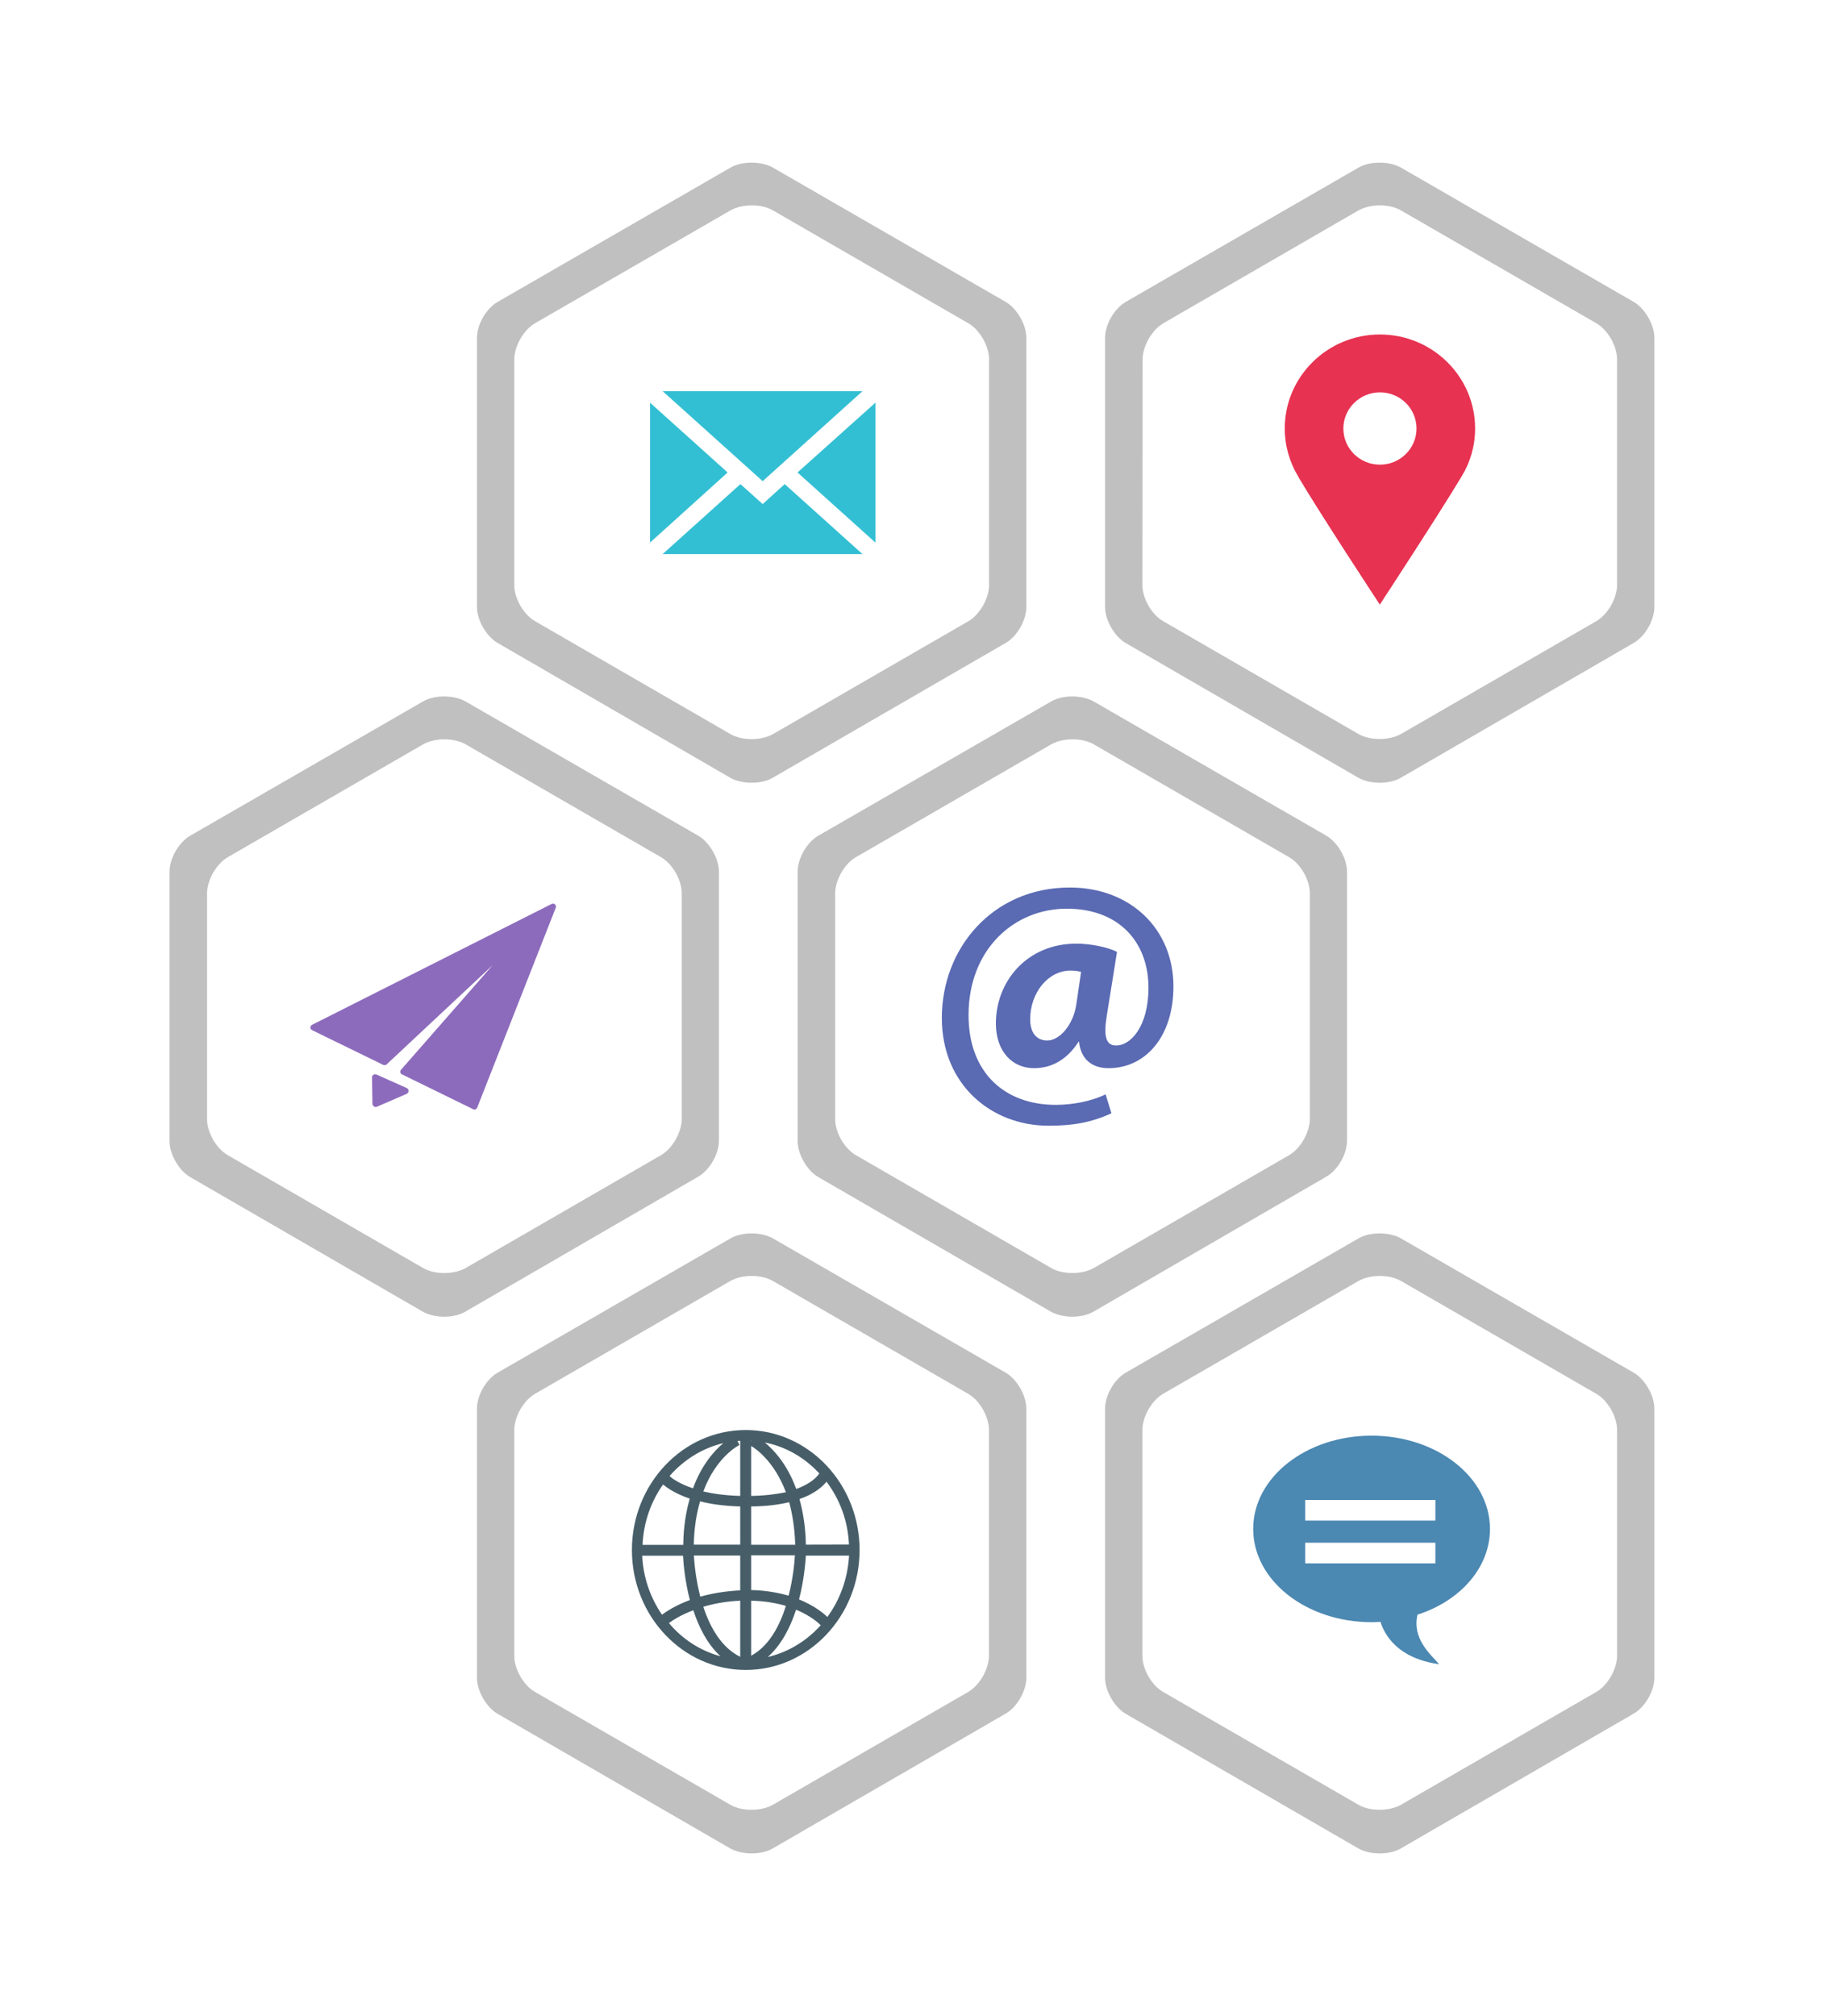<?xml version="1.0" encoding="utf-8"?>
<!-- Generator: Adobe Illustrator 25.2.1, SVG Export Plug-In . SVG Version: 6.00 Build 0)  -->
<svg version="1.1" id="Ñëîé_1" xmlns="http://www.w3.org/2000/svg" xmlns:xlink="http://www.w3.org/1999/xlink" x="0px" y="0px"
	 viewBox="0 0 1680.8 1857" style="enable-background:new 0 0 1680.8 1857;" xml:space="preserve">
<style type="text/css">
	.st0{fill:#475E69;}
	.st1{fill:#4B88B2;}
	.st2{fill:#8D6BBC;}
	.st3{fill:#E73251;}
	.st4{fill:#33BFD3;}
	.st5{fill:#5A6AB3;}
	.st6{fill:#C0C0C0;}
</style>
<g>
	<path class="st0" d="M687.2,1317.2c-57.9,0-104.9,49.6-104.9,110.5c0,61,47,110.5,104.9,110.5s104.9-49.6,104.9-110.5
		C792.1,1366.8,745.1,1317.2,687.2,1317.2z M762.4,1489.4c-3.1-3.1-11.7-10.3-26.1-16.2c4.5-17.2,5.8-32.7,6.3-40.3h39.8
		C781.2,1454,774,1473.7,762.4,1489.4z M611,1367.4c3.8,3.1,11.4,8.5,24.6,13c-3.4,11.8-5.8,25.9-6,42.6h-37.5
		C593,1402.3,599.9,1383,611,1367.4z M681.4,1331l-1.8-3.7c0.8,0,1.7-0.1,2.5-0.1v50.7c-13.9-0.4-25-2-34-4.1
		C660,1341.8,680.3,1331.6,681.4,1331z M692.2,1387.6c14.1-0.1,25.7-1.7,35-3.9c3,10.9,5.1,23.8,5.6,39.2h-40.6V1387.6z
		 M692.2,1377.9v-46c5.1,3,21.6,14.9,32,42.6C715.7,1376.2,705.3,1377.7,692.2,1377.9z M692.2,1327.6v-0.7c0.1,0,0.1,0,0.3,0
		L692.2,1327.6z M682.1,1387.6v35.2h-42.8c0.3-15.6,2.6-28.8,5.8-39.9C654.9,1385.4,667,1387.2,682.1,1387.6z M629.4,1432.8
		c0.4,7.7,1.8,23.7,6.3,41c-13,4.8-21.6,10.5-25.7,13.5c-10.6-15.5-17.3-34.2-18.2-54.3h37.7L629.4,1432.8L629.4,1432.8
		L629.4,1432.8z M639.4,1432.8h42.7v32.1c-14.3,0.7-26.5,2.9-36.8,5.8C641.2,1454.7,639.8,1440,639.4,1432.8z M682.1,1474.4v51.7
		c-17.4-8.5-27.9-27.4-34-46.1C657.5,1477.2,668.9,1475,682.1,1474.4z M692.2,1525.1v-50.7c12.6,0.3,23.2,2.2,32,4.8
		C718.4,1497.7,708.7,1516.1,692.2,1525.1z M692.2,1464.6v-32h40.3c-0.4,7.3-1.8,21.6-5.8,37.2
		C717.4,1467.1,705.9,1464.9,692.2,1464.6z M742.6,1422.8c-0.3-16.4-2.6-30.2-5.9-42c13.9-4.8,21.2-11.4,24.9-16
		c12.2,16.1,19.8,36.1,20.7,57.9L742.6,1422.8L742.6,1422.8z M755,1357.2c-1.7,2.6-7.3,9.3-21.3,14.3c-8.2-22.7-20.6-35.9-28.9-42.8
		C724.3,1332.5,741.7,1342.8,755,1357.2z M666.5,1329.3c-8.4,7.1-20,20-27.9,41.6c-12.4-4.1-19-8.9-21.6-11.3
		C630,1344.7,647.1,1333.9,666.5,1329.3z M616.4,1495c3.5-2.6,11.1-7.5,22.5-11.8c5,15.6,13,31.3,25,42.4
		C645,1520.5,628.5,1509.5,616.4,1495z M707.5,1526.3c12.7-11.3,20.8-27.5,26.1-43.6c13.9,5.8,21.1,12.7,22.7,14.3
		C743.4,1511.4,726.5,1521.8,707.5,1526.3z"/>
	<path class="st1" d="M1373,1408.3c0-47.4-48.8-85.9-109.1-85.9s-109.1,38.4-109.1,85.9c0,47.4,48.8,85.9,109.1,85.9
		c2.7,0,5.5-0.1,8.2-0.3c3.9,12.3,16,33.7,54,39c-7.9-9.3-25-23.2-19.9-45.6C1345.5,1474.6,1373,1444.1,1373,1408.3z M1202.7,1381.6
		h120v19h-120V1381.6L1202.7,1381.6z M1202.7,1440v-19h120v19H1202.7z"/>
	<g>
		<g>
			<path class="st2" d="M508.4,832.6L287.5,944c-2,1-2,3.9,0,4.8c10.7,5.4,37.7,18.3,65.7,32.1c1,0.4,2.2,0.3,3-0.4L454,889
				l-84.5,96.4c-1.2,1.3-0.8,3.5,0.9,4.2c29.5,14.4,57.1,27.9,65.6,32.1c1.6,0.8,3.1,0,3.8-1.6l72.3-183.9
				C513.1,833.8,510.7,831.6,508.4,832.6z"/>
		</g>
		<path class="st2" d="M347,989.8l27.6,12.3c2.5,1,2.5,4.5,0,5.5l-27.2,11.8c-2,0.9-4.1-0.7-4.2-2.7l-0.4-24.4
			C342.7,990.4,345.1,988.9,347,989.8z"/>
	</g>
	<g>
		<g>
			<path class="st3" d="M1359.3,394.7c0-47.8-39.3-86.6-87.7-86.6s-87.7,38.8-87.7,86.6c0,16.2,4.6,31.3,12.3,44.1l0,0l0.1,0.1
				c0.1,0.1,0.3,0.4,0.3,0.7c20.3,34.3,74.9,117.3,74.9,117.3s54.5-83.2,74.9-117.3c0.1-0.1,0.3-0.4,0.4-0.7l0.1-0.1l0,0
				C1354.8,426,1359.3,410.8,1359.3,394.7z M1271.6,428c-18.7,0-33.7-14.9-33.7-33.3c0-18.3,15.1-33.3,33.7-33.3
				c18.7,0,33.7,14.9,33.7,33.3C1305.3,413.1,1290.2,428,1271.6,428z"/>
		</g>
	</g>
	<g>
		<polygon class="st4" points="806.7,499.8 806.7,370.9 734.9,435.2 		"/>
		<polygon class="st4" points="702.8,464.3 682.3,445.9 610.6,510.4 794.8,510.4 723.1,445.9 		"/>
		<polygon class="st4" points="794.8,360.3 610.6,360.3 702.8,443.2 		"/>
		<polygon class="st4" points="599,370.9 599,499.8 670.5,435.2 		"/>
	</g>
	<g>
		<path class="st5" d="M1024.2,1025.5c-19,8.5-35.4,11.4-58,11.4c-52.4,0-98.3-37.5-98.3-99.3c0-64.2,46.9-120.1,117.9-120.1
			c55.8,0,95.5,38.1,95.5,91.1c0,46.4-25.8,75.3-59.8,75.3c-14.9,0-25.5-7.9-27.2-24.4h-0.4c-10.1,15.8-24,24.4-41,24.4
			c-20.2,0-35.2-15.5-35.2-41.2c0-38.8,28.7-73.5,74.1-73.5c13.9,0,29.6,3.5,37.5,7.6l-9.4,58.7c-3.1,18.5-0.9,27.2,7.9,27.5
			c13.5,0.7,30.5-16.8,30.5-53.3c0-41.2-26.5-72.7-75.3-72.7c-48.6,0-90.5,37.5-90.5,98.1c0,53,33.4,82.6,80.3,82.6
			c16.1,0,33.4-3.5,46-9.7L1024.2,1025.5z M996.2,895.2c-2.6-0.7-5.9-1.2-9.7-1.2c-20.8,0-37.2,20.6-37.2,44.8
			c0,12,5.4,19.6,15.8,19.6c11.7,0,24-14.9,26.7-33.1L996.2,895.2z"/>
	</g>
	<g>
		<g>
			<g>
				<path class="st6" d="M428.6,1208.3c-10.5,6-27.9,6-38.8,0l-214.4-124c-10.5-6-19.2-21.1-19.2-33.3V803
					c0-12.3,8.5-27.2,19.2-33.3L390,646c10.5-6,27.9-6,38.8,0l214.5,123.7c10.5,6,19.2,21.1,19.2,33.3v247.6
					c0,12.3-8.5,27.2-19.2,33.3L428.6,1208.3z M190.8,1030.8c0,12.3,8.5,27.2,19.2,33.3l180.1,104c10.5,6,27.9,6,38.8,0l180.1-104
					c10.5-6,19.2-21.1,19.2-33.3v-208c0-12.3-8.5-27.2-19.2-33.3l-180.1-104c-10.5-6-27.9-6-38.8,0L210,789.5
					c-10.5,6-19.2,21.1-19.2,33.3V1030.8L190.8,1030.8z"/>
			</g>
		</g>
		<g>
			<g>
				<path class="st6" d="M1007.4,1208.3c-10.5,6-27.9,6-38.8,0l-214.4-124c-10.5-6-19.2-21.1-19.2-33.3V803
					c0-12.3,8.5-27.2,19.2-33.3L968.8,646c10.5-6,27.9-6,38.8,0l214.5,123.7c10.5,6,19.2,21.1,19.2,33.3v247.6
					c0,12.3-8.5,27.2-19.2,33.3L1007.4,1208.3z M769.6,1030.8c0,12.3,8.5,27.2,19.2,33.3l180.1,104c10.5,6,27.9,6,38.8,0l180.1-104
					c10.5-6,19.2-21.1,19.2-33.3v-208c0-12.3-8.5-27.2-19.2-33.3l-180.1-104c-10.5-6-27.9-6-38.8,0l-180.1,104
					c-10.5,6-19.2,21.1-19.2,33.3L769.6,1030.8L769.6,1030.8z"/>
			</g>
		</g>
	</g>
	<g>
		<g>
			<g>
				<path class="st6" d="M711.9,1702.7c-10.5,6-27.9,6-38.8,0l-214.4-124c-10.5-6-19.2-21.1-19.2-33.3v-247.8
					c0-12.3,8.5-27.2,19.2-33.3l214.6-123.7c10.5-6,27.9-6,38.8,0l214.5,123.7c10.5,6,19.2,21.1,19.2,33.3v247.6
					c0,12.3-8.5,27.2-19.2,33.3L711.9,1702.7z M473.9,1525.2c0,12.3,8.5,27.2,19.2,33.3l180.1,104c10.5,6,27.9,6,38.8,0l180.1-104
					c10.5-6,19.2-21.1,19.2-33.3v-208.1c0-12.3-8.5-27.2-19.2-33.3l-180.1-104c-10.5-6-27.9-6-38.8,0l-180.1,104
					c-10.5,6-19.2,21.1-19.2,33.3V1525.2L473.9,1525.2z"/>
			</g>
		</g>
		<g>
			<g>
				<path class="st6" d="M1290.7,1702.7c-10.5,6-27.9,6-38.8,0l-214.4-124c-10.5-6-19.2-21.1-19.2-33.3v-247.8
					c0-12.3,8.5-27.2,19.2-33.3l214.5-123.7c10.5-6,27.9-6,38.8,0l214.5,123.7c10.5,6,19.2,21.1,19.2,33.3v247.6
					c0,12.3-8.5,27.2-19.2,33.3L1290.7,1702.7z M1052.7,1525.2c0,12.3,8.5,27.2,19.2,33.3l180.1,104c10.5,6,27.9,6,38.8,0l180.1-104
					c10.5-6,19.2-21.1,19.2-33.3v-208.1c0-12.3-8.5-27.2-19.2-33.3l-180.1-104c-10.5-6-27.9-6-38.8,0l-180.1,104
					c-10.5,6-19.2,21.1-19.2,33.3V1525.2L1052.7,1525.2z"/>
			</g>
		</g>
	</g>
	<g>
		<g>
			<path class="st6" d="M711.9,716.5c-10.5,6-27.9,6-38.8,0L458.7,592.3c-10.5-6-19.2-21.1-19.2-33.3V311.3
				c0-12.3,8.5-27.2,19.2-33.3l214.6-123.7c10.5-6,27.9-6,38.8,0L926.6,278c10.5,6,19.2,21.1,19.2,33.3V559
				c0,12.3-8.5,27.2-19.2,33.3L711.9,716.5z M473.9,538.9c0,12.3,8.5,27.2,19.2,33.3l180.2,104.1c10.5,6,27.9,6,38.8,0l180.1-104
				c10.5-6,19.2-21.1,19.2-33.3V331c0-12.3-8.5-27.2-19.2-33.3l-180.1-104c-10.5-6-27.9-6-38.8,0l-180.2,104
				c-10.5,6-19.2,21.1-19.2,33.3L473.9,538.9L473.9,538.9z"/>
		</g>
	</g>
	<g>
		<g>
			<path class="st6" d="M1290.7,716.5c-10.5,6-27.9,6-38.8,0l-214.4-124.1c-10.5-6-19.2-21.1-19.2-33.3V311.3
				c0-12.3,8.5-27.2,19.2-33.3L1252,154.3c10.5-6,27.9-6,38.8,0L1505.3,278c10.5,6,19.2,21.1,19.2,33.3V559
				c0,12.3-8.5,27.2-19.2,33.3L1290.7,716.5z M1052.7,538.9c0,12.3,8.5,27.2,19.2,33.3l180.1,104c10.5,6,27.9,6,38.8,0l180.1-104
				c10.5-6,19.2-21.1,19.2-33.3V331c0-12.3-8.5-27.2-19.2-33.3l-180.1-104c-10.5-6-27.9-6-38.8,0l-179.9,104
				c-10.5,6-19.2,21.1-19.2,33.3L1052.7,538.9L1052.7,538.9z"/>
		</g>
	</g>
</g>
</svg>
